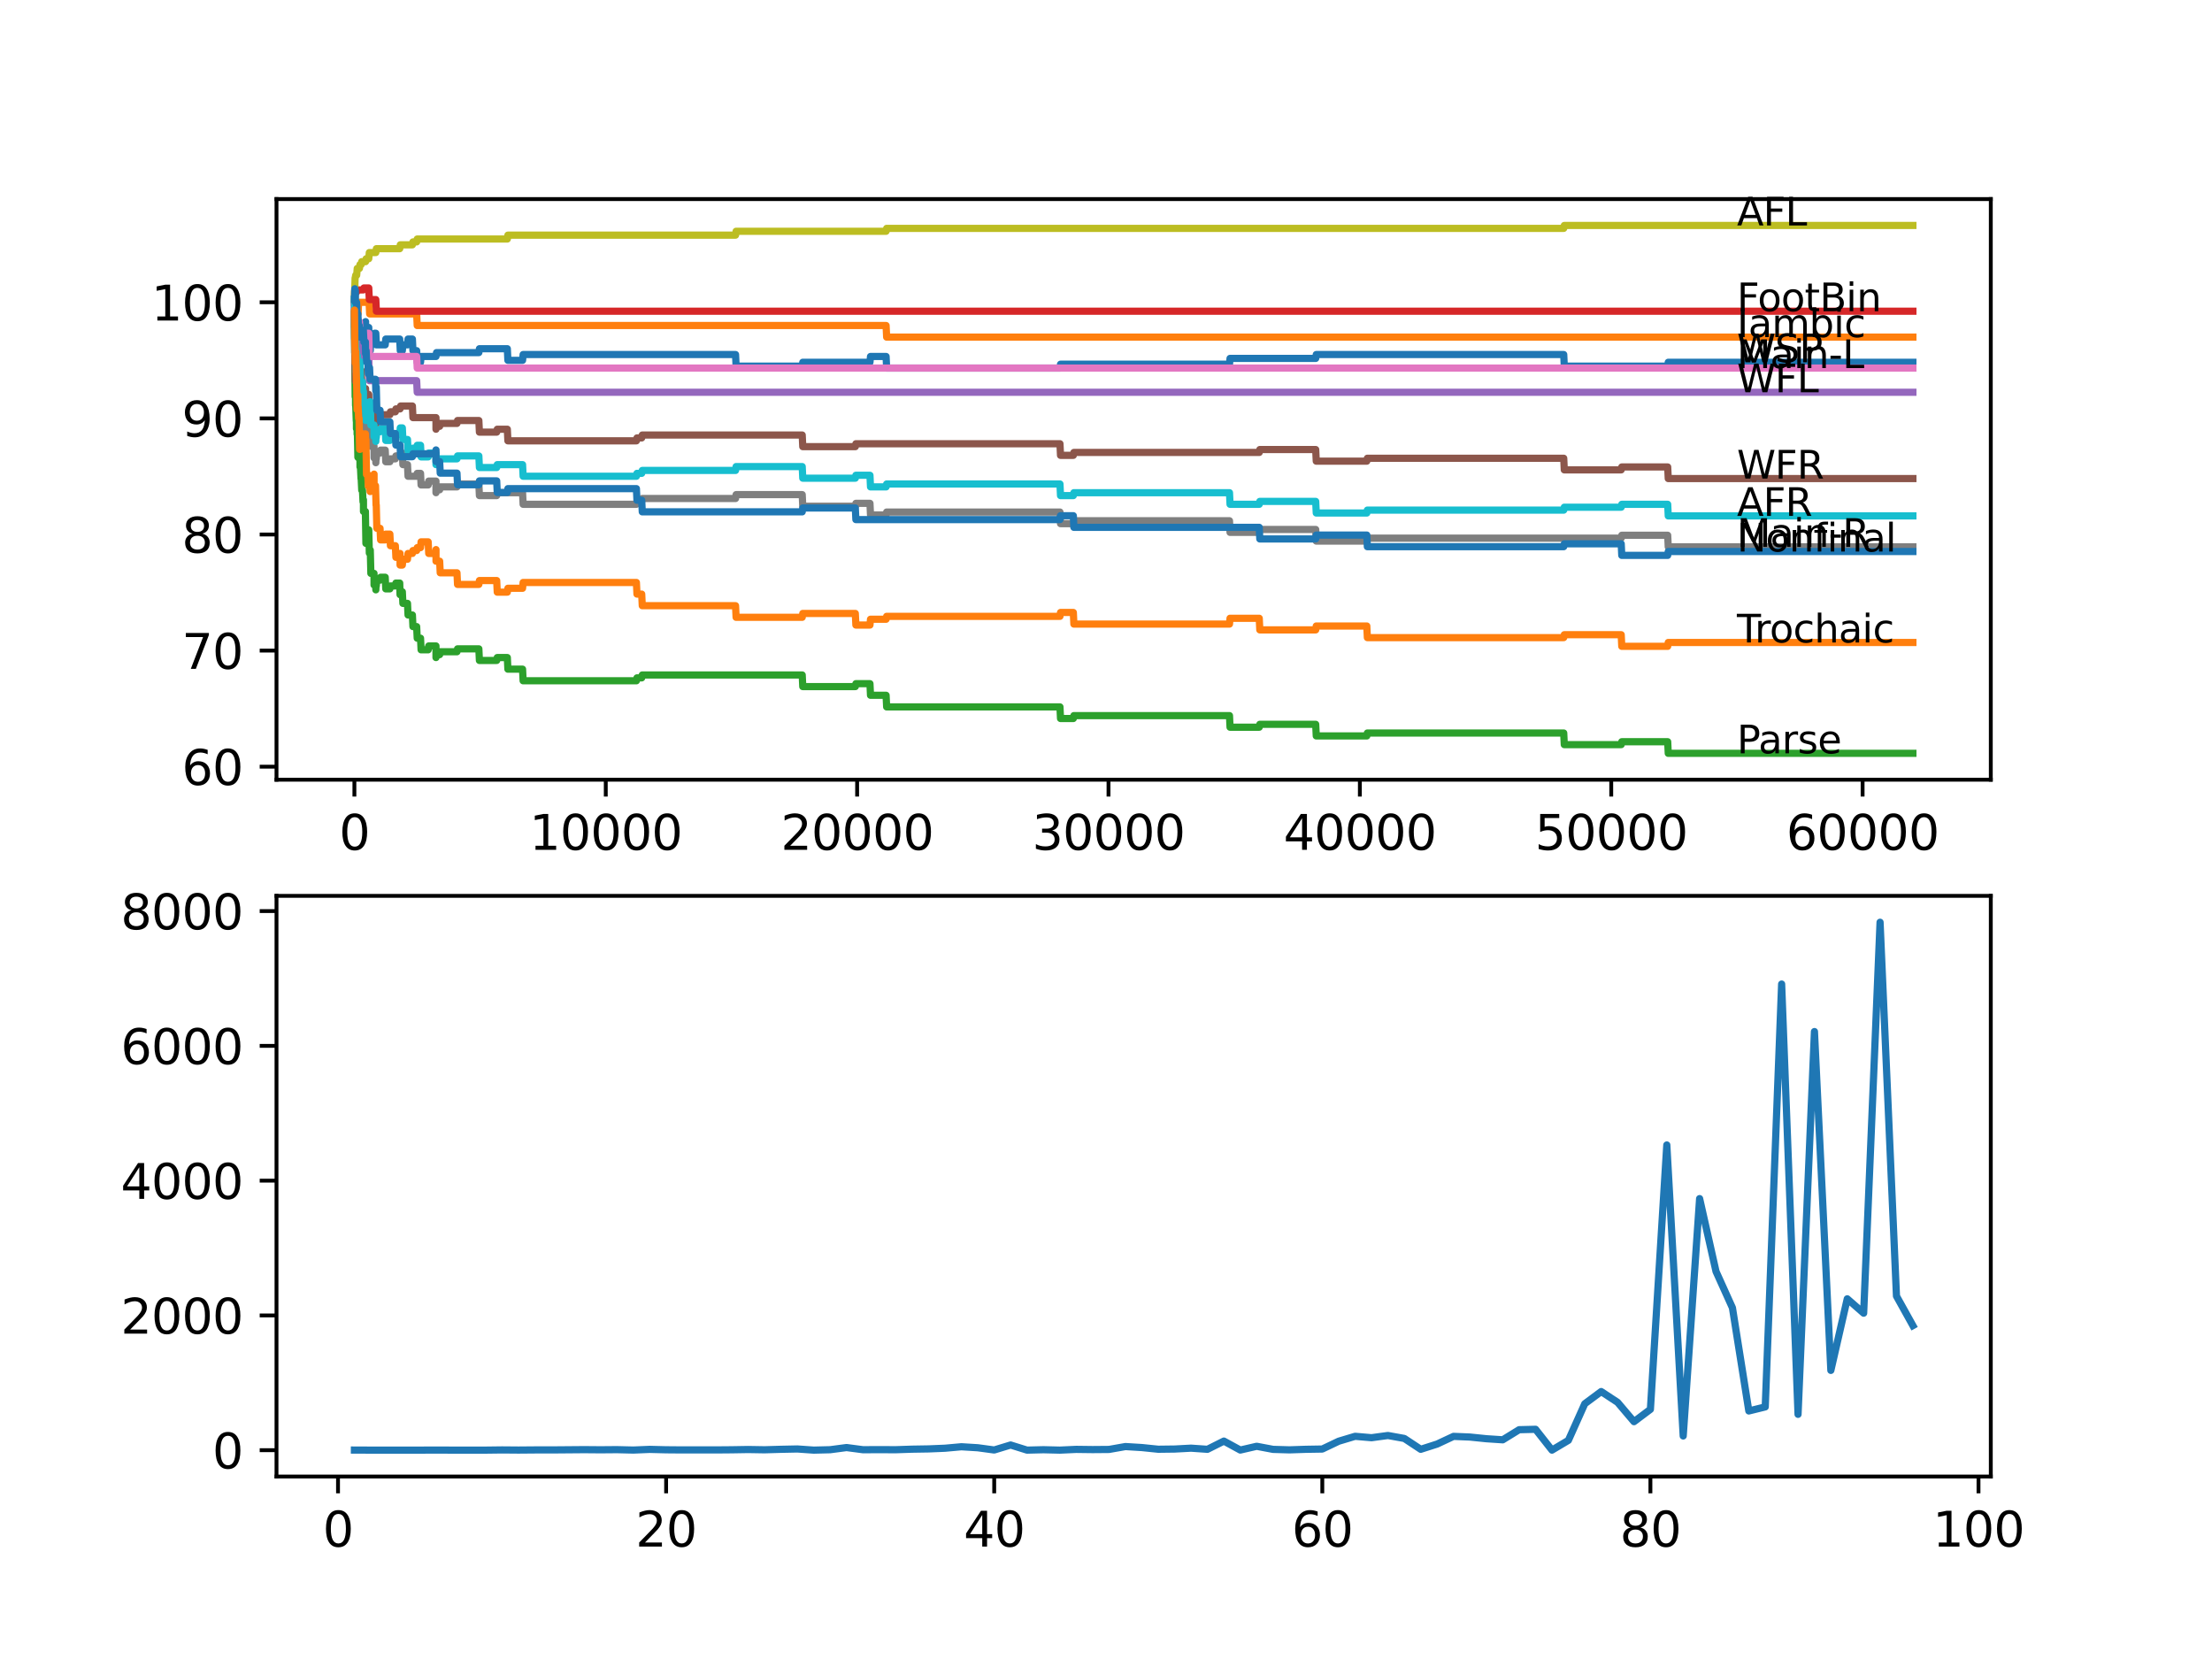 <?xml version="1.0" encoding="utf-8" standalone="no"?>
<!DOCTYPE svg PUBLIC "-//W3C//DTD SVG 1.1//EN"
  "http://www.w3.org/Graphics/SVG/1.1/DTD/svg11.dtd">
<svg xmlns:xlink="http://www.w3.org/1999/xlink" width="460.8pt" height="345.6pt" viewBox="0 0 460.8 345.6" xmlns="http://www.w3.org/2000/svg" version="1.1">
 <defs>
  <style type="text/css">*{stroke-linejoin: round; stroke-linecap: butt}</style>
 </defs>
 <g id="figure_1">
  <g id="patch_1">
   <path d="M 0 345.6 
L 460.8 345.6 
L 460.8 0 
L 0 0 
z
" style="fill: #ffffff"/>
  </g>
  <g id="axes_1">
   <g id="patch_2">
    <path d="M 57.6 162.432 
L 414.72 162.432 
L 414.72 41.472 
L 57.6 41.472 
z
" style="fill: #ffffff"/>
   </g>
   <g id="matplotlib.axis_1">
    <g id="xtick_1">
     <g id="line2d_1">
      <defs>
       <path id="m45291490d0" d="M 0 0 
L 0 3.5 
" style="stroke: #000000; stroke-width: 0.8"/>
      </defs>
      <g>
       <use xlink:href="#m45291490d0" x="73.827" y="162.432" style="stroke: #000000; stroke-width: 0.8"/>
      </g>
     </g>
     <g id="text_1">
      <!-- 0 -->
      <g transform="translate(70.646 177.03)scale(0.1 -0.1)">
       <defs>
        <path id="DejaVuSans-30" d="M 2034 4250 
Q 1547 4250 1301 3770 
Q 1056 3291 1056 2328 
Q 1056 1369 1301 889 
Q 1547 409 2034 409 
Q 2525 409 2770 889 
Q 3016 1369 3016 2328 
Q 3016 3291 2770 3770 
Q 2525 4250 2034 4250 
z
M 2034 4750 
Q 2819 4750 3233 4129 
Q 3647 3509 3647 2328 
Q 3647 1150 3233 529 
Q 2819 -91 2034 -91 
Q 1250 -91 836 529 
Q 422 1150 422 2328 
Q 422 3509 836 4129 
Q 1250 4750 2034 4750 
z
" transform="scale(0.016)"/>
       </defs>
       <use xlink:href="#DejaVuSans-30"/>
      </g>
     </g>
    </g>
    <g id="xtick_2">
     <g id="line2d_2">
      <g>
       <use xlink:href="#m45291490d0" x="126.192" y="162.432" style="stroke: #000000; stroke-width: 0.8"/>
      </g>
     </g>
     <g id="text_2">
      <!-- 10000 -->
      <g transform="translate(110.286 177.03)scale(0.1 -0.1)">
       <defs>
        <path id="DejaVuSans-31" d="M 794 531 
L 1825 531 
L 1825 4091 
L 703 3866 
L 703 4441 
L 1819 4666 
L 2450 4666 
L 2450 531 
L 3481 531 
L 3481 0 
L 794 0 
L 794 531 
z
" transform="scale(0.016)"/>
       </defs>
       <use xlink:href="#DejaVuSans-31"/>
       <use xlink:href="#DejaVuSans-30" x="63.623"/>
       <use xlink:href="#DejaVuSans-30" x="127.246"/>
       <use xlink:href="#DejaVuSans-30" x="190.869"/>
       <use xlink:href="#DejaVuSans-30" x="254.492"/>
      </g>
     </g>
    </g>
    <g id="xtick_3">
     <g id="line2d_3">
      <g>
       <use xlink:href="#m45291490d0" x="178.556" y="162.432" style="stroke: #000000; stroke-width: 0.8"/>
      </g>
     </g>
     <g id="text_3">
      <!-- 20000 -->
      <g transform="translate(162.65 177.03)scale(0.1 -0.1)">
       <defs>
        <path id="DejaVuSans-32" d="M 1228 531 
L 3431 531 
L 3431 0 
L 469 0 
L 469 531 
Q 828 903 1448 1529 
Q 2069 2156 2228 2338 
Q 2531 2678 2651 2914 
Q 2772 3150 2772 3378 
Q 2772 3750 2511 3984 
Q 2250 4219 1831 4219 
Q 1534 4219 1204 4116 
Q 875 4013 500 3803 
L 500 4441 
Q 881 4594 1212 4672 
Q 1544 4750 1819 4750 
Q 2544 4750 2975 4387 
Q 3406 4025 3406 3419 
Q 3406 3131 3298 2873 
Q 3191 2616 2906 2266 
Q 2828 2175 2409 1742 
Q 1991 1309 1228 531 
z
" transform="scale(0.016)"/>
       </defs>
       <use xlink:href="#DejaVuSans-32"/>
       <use xlink:href="#DejaVuSans-30" x="63.623"/>
       <use xlink:href="#DejaVuSans-30" x="127.246"/>
       <use xlink:href="#DejaVuSans-30" x="190.869"/>
       <use xlink:href="#DejaVuSans-30" x="254.492"/>
      </g>
     </g>
    </g>
    <g id="xtick_4">
     <g id="line2d_4">
      <g>
       <use xlink:href="#m45291490d0" x="230.921" y="162.432" style="stroke: #000000; stroke-width: 0.8"/>
      </g>
     </g>
     <g id="text_4">
      <!-- 30000 -->
      <g transform="translate(215.015 177.03)scale(0.1 -0.1)">
       <defs>
        <path id="DejaVuSans-33" d="M 2597 2516 
Q 3050 2419 3304 2112 
Q 3559 1806 3559 1356 
Q 3559 666 3084 287 
Q 2609 -91 1734 -91 
Q 1441 -91 1130 -33 
Q 819 25 488 141 
L 488 750 
Q 750 597 1062 519 
Q 1375 441 1716 441 
Q 2309 441 2620 675 
Q 2931 909 2931 1356 
Q 2931 1769 2642 2001 
Q 2353 2234 1838 2234 
L 1294 2234 
L 1294 2753 
L 1863 2753 
Q 2328 2753 2575 2939 
Q 2822 3125 2822 3475 
Q 2822 3834 2567 4026 
Q 2313 4219 1838 4219 
Q 1578 4219 1281 4162 
Q 984 4106 628 3988 
L 628 4550 
Q 988 4650 1302 4700 
Q 1616 4750 1894 4750 
Q 2613 4750 3031 4423 
Q 3450 4097 3450 3541 
Q 3450 3153 3228 2886 
Q 3006 2619 2597 2516 
z
" transform="scale(0.016)"/>
       </defs>
       <use xlink:href="#DejaVuSans-33"/>
       <use xlink:href="#DejaVuSans-30" x="63.623"/>
       <use xlink:href="#DejaVuSans-30" x="127.246"/>
       <use xlink:href="#DejaVuSans-30" x="190.869"/>
       <use xlink:href="#DejaVuSans-30" x="254.492"/>
      </g>
     </g>
    </g>
    <g id="xtick_5">
     <g id="line2d_5">
      <g>
       <use xlink:href="#m45291490d0" x="283.285" y="162.432" style="stroke: #000000; stroke-width: 0.8"/>
      </g>
     </g>
     <g id="text_5">
      <!-- 40000 -->
      <g transform="translate(267.379 177.03)scale(0.1 -0.1)">
       <defs>
        <path id="DejaVuSans-34" d="M 2419 4116 
L 825 1625 
L 2419 1625 
L 2419 4116 
z
M 2253 4666 
L 3047 4666 
L 3047 1625 
L 3713 1625 
L 3713 1100 
L 3047 1100 
L 3047 0 
L 2419 0 
L 2419 1100 
L 313 1100 
L 313 1709 
L 2253 4666 
z
" transform="scale(0.016)"/>
       </defs>
       <use xlink:href="#DejaVuSans-34"/>
       <use xlink:href="#DejaVuSans-30" x="63.623"/>
       <use xlink:href="#DejaVuSans-30" x="127.246"/>
       <use xlink:href="#DejaVuSans-30" x="190.869"/>
       <use xlink:href="#DejaVuSans-30" x="254.492"/>
      </g>
     </g>
    </g>
    <g id="xtick_6">
     <g id="line2d_6">
      <g>
       <use xlink:href="#m45291490d0" x="335.65" y="162.432" style="stroke: #000000; stroke-width: 0.8"/>
      </g>
     </g>
     <g id="text_6">
      <!-- 50000 -->
      <g transform="translate(319.744 177.03)scale(0.1 -0.1)">
       <defs>
        <path id="DejaVuSans-35" d="M 691 4666 
L 3169 4666 
L 3169 4134 
L 1269 4134 
L 1269 2991 
Q 1406 3038 1543 3061 
Q 1681 3084 1819 3084 
Q 2600 3084 3056 2656 
Q 3513 2228 3513 1497 
Q 3513 744 3044 326 
Q 2575 -91 1722 -91 
Q 1428 -91 1123 -41 
Q 819 9 494 109 
L 494 744 
Q 775 591 1075 516 
Q 1375 441 1709 441 
Q 2250 441 2565 725 
Q 2881 1009 2881 1497 
Q 2881 1984 2565 2268 
Q 2250 2553 1709 2553 
Q 1456 2553 1204 2497 
Q 953 2441 691 2322 
L 691 4666 
z
" transform="scale(0.016)"/>
       </defs>
       <use xlink:href="#DejaVuSans-35"/>
       <use xlink:href="#DejaVuSans-30" x="63.623"/>
       <use xlink:href="#DejaVuSans-30" x="127.246"/>
       <use xlink:href="#DejaVuSans-30" x="190.869"/>
       <use xlink:href="#DejaVuSans-30" x="254.492"/>
      </g>
     </g>
    </g>
    <g id="xtick_7">
     <g id="line2d_7">
      <g>
       <use xlink:href="#m45291490d0" x="388.014" y="162.432" style="stroke: #000000; stroke-width: 0.8"/>
      </g>
     </g>
     <g id="text_7">
      <!-- 60000 -->
      <g transform="translate(372.108 177.03)scale(0.1 -0.1)">
       <defs>
        <path id="DejaVuSans-36" d="M 2113 2584 
Q 1688 2584 1439 2293 
Q 1191 2003 1191 1497 
Q 1191 994 1439 701 
Q 1688 409 2113 409 
Q 2538 409 2786 701 
Q 3034 994 3034 1497 
Q 3034 2003 2786 2293 
Q 2538 2584 2113 2584 
z
M 3366 4563 
L 3366 3988 
Q 3128 4100 2886 4159 
Q 2644 4219 2406 4219 
Q 1781 4219 1451 3797 
Q 1122 3375 1075 2522 
Q 1259 2794 1537 2939 
Q 1816 3084 2150 3084 
Q 2853 3084 3261 2657 
Q 3669 2231 3669 1497 
Q 3669 778 3244 343 
Q 2819 -91 2113 -91 
Q 1303 -91 875 529 
Q 447 1150 447 2328 
Q 447 3434 972 4092 
Q 1497 4750 2381 4750 
Q 2619 4750 2861 4703 
Q 3103 4656 3366 4563 
z
" transform="scale(0.016)"/>
       </defs>
       <use xlink:href="#DejaVuSans-36"/>
       <use xlink:href="#DejaVuSans-30" x="63.623"/>
       <use xlink:href="#DejaVuSans-30" x="127.246"/>
       <use xlink:href="#DejaVuSans-30" x="190.869"/>
       <use xlink:href="#DejaVuSans-30" x="254.492"/>
      </g>
     </g>
    </g>
   </g>
   <g id="matplotlib.axis_2">
    <g id="ytick_1">
     <g id="line2d_8">
      <defs>
       <path id="md49c0442f8" d="M 0 0 
L -3.5 0 
" style="stroke: #000000; stroke-width: 0.8"/>
      </defs>
      <g>
       <use xlink:href="#md49c0442f8" x="57.6" y="159.715" style="stroke: #000000; stroke-width: 0.8"/>
      </g>
     </g>
     <g id="text_8">
      <!-- 60 -->
      <g transform="translate(37.875 163.514)scale(0.1 -0.1)">
       <use xlink:href="#DejaVuSans-36"/>
       <use xlink:href="#DejaVuSans-30" x="63.623"/>
      </g>
     </g>
    </g>
    <g id="ytick_2">
     <g id="line2d_9">
      <g>
       <use xlink:href="#md49c0442f8" x="57.6" y="135.53" style="stroke: #000000; stroke-width: 0.8"/>
      </g>
     </g>
     <g id="text_9">
      <!-- 70 -->
      <g transform="translate(37.875 139.329)scale(0.1 -0.1)">
       <defs>
        <path id="DejaVuSans-37" d="M 525 4666 
L 3525 4666 
L 3525 4397 
L 1831 0 
L 1172 0 
L 2766 4134 
L 525 4134 
L 525 4666 
z
" transform="scale(0.016)"/>
       </defs>
       <use xlink:href="#DejaVuSans-37"/>
       <use xlink:href="#DejaVuSans-30" x="63.623"/>
      </g>
     </g>
    </g>
    <g id="ytick_3">
     <g id="line2d_10">
      <g>
       <use xlink:href="#md49c0442f8" x="57.6" y="111.344" style="stroke: #000000; stroke-width: 0.8"/>
      </g>
     </g>
     <g id="text_10">
      <!-- 80 -->
      <g transform="translate(37.875 115.143)scale(0.1 -0.1)">
       <defs>
        <path id="DejaVuSans-38" d="M 2034 2216 
Q 1584 2216 1326 1975 
Q 1069 1734 1069 1313 
Q 1069 891 1326 650 
Q 1584 409 2034 409 
Q 2484 409 2743 651 
Q 3003 894 3003 1313 
Q 3003 1734 2745 1975 
Q 2488 2216 2034 2216 
z
M 1403 2484 
Q 997 2584 770 2862 
Q 544 3141 544 3541 
Q 544 4100 942 4425 
Q 1341 4750 2034 4750 
Q 2731 4750 3128 4425 
Q 3525 4100 3525 3541 
Q 3525 3141 3298 2862 
Q 3072 2584 2669 2484 
Q 3125 2378 3379 2068 
Q 3634 1759 3634 1313 
Q 3634 634 3220 271 
Q 2806 -91 2034 -91 
Q 1263 -91 848 271 
Q 434 634 434 1313 
Q 434 1759 690 2068 
Q 947 2378 1403 2484 
z
M 1172 3481 
Q 1172 3119 1398 2916 
Q 1625 2713 2034 2713 
Q 2441 2713 2670 2916 
Q 2900 3119 2900 3481 
Q 2900 3844 2670 4047 
Q 2441 4250 2034 4250 
Q 1625 4250 1398 4047 
Q 1172 3844 1172 3481 
z
" transform="scale(0.016)"/>
       </defs>
       <use xlink:href="#DejaVuSans-38"/>
       <use xlink:href="#DejaVuSans-30" x="63.623"/>
      </g>
     </g>
    </g>
    <g id="ytick_4">
     <g id="line2d_11">
      <g>
       <use xlink:href="#md49c0442f8" x="57.6" y="87.159" style="stroke: #000000; stroke-width: 0.8"/>
      </g>
     </g>
     <g id="text_11">
      <!-- 90 -->
      <g transform="translate(37.875 90.958)scale(0.1 -0.1)">
       <defs>
        <path id="DejaVuSans-39" d="M 703 97 
L 703 672 
Q 941 559 1184 500 
Q 1428 441 1663 441 
Q 2288 441 2617 861 
Q 2947 1281 2994 2138 
Q 2813 1869 2534 1725 
Q 2256 1581 1919 1581 
Q 1219 1581 811 2004 
Q 403 2428 403 3163 
Q 403 3881 828 4315 
Q 1253 4750 1959 4750 
Q 2769 4750 3195 4129 
Q 3622 3509 3622 2328 
Q 3622 1225 3098 567 
Q 2575 -91 1691 -91 
Q 1453 -91 1209 -44 
Q 966 3 703 97 
z
M 1959 2075 
Q 2384 2075 2632 2365 
Q 2881 2656 2881 3163 
Q 2881 3666 2632 3958 
Q 2384 4250 1959 4250 
Q 1534 4250 1286 3958 
Q 1038 3666 1038 3163 
Q 1038 2656 1286 2365 
Q 1534 2075 1959 2075 
z
" transform="scale(0.016)"/>
       </defs>
       <use xlink:href="#DejaVuSans-39"/>
       <use xlink:href="#DejaVuSans-30" x="63.623"/>
      </g>
     </g>
    </g>
    <g id="ytick_5">
     <g id="line2d_12">
      <g>
       <use xlink:href="#md49c0442f8" x="57.6" y="62.973" style="stroke: #000000; stroke-width: 0.8"/>
      </g>
     </g>
     <g id="text_12">
      <!-- 100 -->
      <g transform="translate(31.512 66.772)scale(0.1 -0.1)">
       <use xlink:href="#DejaVuSans-31"/>
       <use xlink:href="#DejaVuSans-30" x="63.623"/>
       <use xlink:href="#DejaVuSans-30" x="127.246"/>
      </g>
     </g>
    </g>
   </g>
   <g id="line2d_13">
    <path d="M 73.833 65.392 
L 73.848 65.392 
L 73.869 63.376 
L 73.885 68.213 
L 73.943 68.213 
L 73.958 68.213 
L 74.063 70.632 
L 74.068 69.422 
L 74.105 69.422 
L 74.225 67.004 
L 74.252 67.004 
L 74.304 65.795 
L 74.309 68.213 
L 74.356 68.213 
L 74.388 68.213 
L 74.456 70.632 
L 74.498 69.422 
L 74.55 69.422 
L 74.665 68.213 
L 74.875 68.213 
L 74.99 70.632 
L 75.11 68.213 
L 75.241 68.213 
L 75.357 70.632 
L 75.508 70.632 
L 75.624 69.826 
L 75.697 69.826 
L 75.828 68.213 
L 76.116 68.213 
L 76.158 67.004 
L 76.163 69.422 
L 76.226 68.213 
L 76.818 68.213 
L 76.938 73.05 
L 77.137 73.05 
L 77.257 70.632 
L 77.912 70.632 
L 78.027 69.422 
L 78.289 69.422 
L 78.404 71.841 
L 80.247 71.841 
L 80.363 70.632 
L 83.269 70.632 
L 83.384 73.05 
L 83.813 73.05 
L 83.929 71.841 
L 84.887 71.841 
L 85.002 70.632 
L 85.908 70.632 
L 86.023 73.05 
L 86.798 73.05 
L 86.913 75.469 
L 87.605 75.469 
L 87.72 74.26 
L 90.82 74.26 
L 90.935 73.453 
L 99.753 73.453 
L 99.868 72.647 
L 105.686 72.647 
L 105.801 75.066 
L 108.859 75.066 
L 108.975 73.856 
L 153.228 73.856 
L 153.343 76.275 
L 167.115 76.275 
L 167.23 75.469 
L 181.227 75.469 
L 181.342 74.26 
L 184.589 74.26 
L 184.704 76.678 
L 220.809 76.678 
L 220.925 75.872 
L 256.124 75.872 
L 256.239 74.663 
L 274.085 74.663 
L 274.2 73.856 
L 325.753 73.856 
L 325.868 76.275 
L 347.411 76.275 
L 347.526 75.469 
L 398.487 75.469 
L 398.487 75.469 
" clip-path="url(#p7b7160762a)" style="fill: none; stroke: #1f77b4; stroke-width: 1.5; stroke-linecap: square"/>
   </g>
   <g id="line2d_14">
    <path d="M 73.833 62.973 
L 73.843 62.973 
L 73.88 60.554 
L 73.953 62.973 
L 74.388 62.973 
L 74.503 65.392 
L 74.592 65.392 
L 74.707 62.973 
L 76.891 62.973 
L 77.006 65.392 
L 86.798 65.392 
L 86.913 67.81 
L 184.589 67.81 
L 184.704 70.229 
L 398.487 70.229 
L 398.487 70.229 
" clip-path="url(#p7b7160762a)" style="fill: none; stroke: #ff7f0e; stroke-width: 1.5; stroke-linecap: square"/>
   </g>
   <g id="line2d_15">
    <path d="M 73.833 65.392 
L 73.838 65.392 
L 73.985 82.644 
L 74.032 82.644 
L 74.063 82.039 
L 74.068 84.458 
L 74.105 84.458 
L 74.22 87.683 
L 74.231 87.683 
L 74.252 86.876 
L 74.257 89.295 
L 74.33 88.811 
L 74.356 88.811 
L 74.388 88.005 
L 74.393 90.424 
L 74.456 90.424 
L 74.555 95.261 
L 74.571 94.656 
L 74.796 94.656 
L 74.875 93.245 
L 74.88 95.664 
L 74.896 95.664 
L 74.911 95.664 
L 74.99 94.858 
L 74.995 97.276 
L 75.011 97.276 
L 75.089 97.276 
L 75.205 99.695 
L 75.241 99.695 
L 75.357 102.113 
L 75.508 102.113 
L 75.624 104.532 
L 75.697 104.532 
L 75.713 104.129 
L 75.718 106.547 
L 75.781 106.547 
L 76.116 106.547 
L 76.226 113.198 
L 76.236 112.392 
L 76.273 112.392 
L 76.393 110.981 
L 76.613 110.981 
L 76.728 110.377 
L 76.818 110.377 
L 76.938 115.214 
L 76.98 115.214 
L 77.095 114.609 
L 77.137 114.609 
L 77.257 119.446 
L 77.912 119.446 
L 77.922 121.865 
L 78.022 121.059 
L 78.226 121.059 
L 78.289 120.454 
L 78.294 122.873 
L 78.326 122.066 
L 78.383 122.066 
L 78.504 120.857 
L 79.169 120.857 
L 79.284 120.252 
L 80.247 120.252 
L 80.363 122.671 
L 81.216 122.671 
L 81.331 122.066 
L 82.358 122.066 
L 82.473 121.462 
L 83.269 121.462 
L 83.337 123.88 
L 83.379 123.276 
L 83.813 123.276 
L 83.929 125.694 
L 84.887 125.694 
L 85.002 128.113 
L 85.908 128.113 
L 86.023 130.531 
L 86.798 130.531 
L 86.913 132.95 
L 87.605 132.95 
L 87.72 135.368 
L 89.196 135.368 
L 89.312 134.562 
L 90.82 134.562 
L 90.825 136.981 
L 90.93 136.376 
L 91.59 136.376 
L 91.705 135.771 
L 95.197 135.771 
L 95.313 135.167 
L 99.753 135.167 
L 99.868 137.585 
L 103.471 137.585 
L 103.586 136.981 
L 105.686 136.981 
L 105.801 139.399 
L 108.859 139.399 
L 108.975 141.818 
L 132.575 141.818 
L 132.69 141.213 
L 133.68 141.213 
L 133.795 140.609 
L 167.115 140.609 
L 167.23 143.027 
L 178.179 143.027 
L 178.295 142.422 
L 181.227 142.422 
L 181.342 144.841 
L 184.589 144.841 
L 184.704 147.26 
L 220.809 147.26 
L 220.925 149.678 
L 223.595 149.678 
L 223.71 149.074 
L 256.124 149.074 
L 256.239 151.492 
L 262.324 151.492 
L 262.439 150.887 
L 274.085 150.887 
L 274.2 153.306 
L 284.731 153.306 
L 284.846 152.701 
L 325.753 152.701 
L 325.868 155.12 
L 337.729 155.12 
L 337.844 154.515 
L 347.411 154.515 
L 347.526 156.934 
L 398.487 156.934 
L 398.487 156.934 
" clip-path="url(#p7b7160762a)" style="fill: none; stroke: #2ca02c; stroke-width: 1.5; stroke-linecap: square"/>
   </g>
   <g id="line2d_16">
    <path d="M 73.833 62.973 
L 73.854 62.973 
L 73.974 60.877 
L 74.273 60.877 
L 74.388 60.393 
L 75.697 60.393 
L 75.812 59.99 
L 76.818 59.99 
L 76.933 62.409 
L 78.289 62.409 
L 78.404 64.827 
L 398.487 64.827 
L 398.487 64.827 
" clip-path="url(#p7b7160762a)" style="fill: none; stroke: #d62728; stroke-width: 1.5; stroke-linecap: square"/>
   </g>
   <g id="line2d_17">
    <path d="M 73.833 62.973 
L 73.838 62.973 
L 73.964 70.229 
L 73.99 70.229 
L 74.105 69.624 
L 74.388 69.624 
L 74.503 72.043 
L 74.875 72.043 
L 74.99 74.461 
L 76.818 74.461 
L 76.938 79.298 
L 86.798 79.298 
L 86.913 81.717 
L 398.487 81.717 
L 398.487 81.717 
" clip-path="url(#p7b7160762a)" style="fill: none; stroke: #9467bd; stroke-width: 1.5; stroke-linecap: square"/>
   </g>
   <g id="line2d_18">
    <path d="M 73.833 65.392 
L 73.838 65.392 
L 73.974 77.001 
L 73.99 77.001 
L 74.032 79.419 
L 74.1 78.814 
L 74.273 78.814 
L 74.388 78.331 
L 74.555 78.331 
L 74.671 77.726 
L 74.833 77.726 
L 74.948 77.122 
L 75.241 77.122 
L 75.357 79.54 
L 75.508 79.54 
L 75.624 81.959 
L 75.697 81.959 
L 75.812 81.556 
L 76.121 81.556 
L 76.158 80.951 
L 76.163 83.369 
L 76.215 83.369 
L 76.273 83.369 
L 76.388 82.765 
L 76.613 82.765 
L 76.728 82.16 
L 76.818 82.16 
L 76.938 86.997 
L 76.98 86.997 
L 77.095 86.393 
L 78.226 86.393 
L 78.289 85.788 
L 78.294 88.207 
L 78.32 88.207 
L 78.383 88.207 
L 78.504 86.997 
L 79.169 86.997 
L 79.284 86.393 
L 81.216 86.393 
L 81.331 85.788 
L 82.358 85.788 
L 82.473 85.183 
L 83.337 85.183 
L 83.452 84.579 
L 85.908 84.579 
L 86.023 86.997 
L 90.82 86.997 
L 90.825 89.416 
L 90.93 88.811 
L 91.59 88.811 
L 91.705 88.207 
L 95.197 88.207 
L 95.313 87.602 
L 99.753 87.602 
L 99.868 90.02 
L 103.471 90.02 
L 103.586 89.416 
L 105.686 89.416 
L 105.801 91.834 
L 132.575 91.834 
L 132.69 91.23 
L 133.68 91.23 
L 133.795 90.625 
L 167.115 90.625 
L 167.23 93.044 
L 178.179 93.044 
L 178.295 92.439 
L 220.809 92.439 
L 220.925 94.858 
L 223.595 94.858 
L 223.71 94.253 
L 262.324 94.253 
L 262.439 93.648 
L 274.085 93.648 
L 274.2 96.067 
L 284.731 96.067 
L 284.846 95.462 
L 325.753 95.462 
L 325.868 97.881 
L 337.729 97.881 
L 337.844 97.276 
L 347.411 97.276 
L 347.526 99.695 
L 398.487 99.695 
L 398.487 99.695 
" clip-path="url(#p7b7160762a)" style="fill: none; stroke: #8c564b; stroke-width: 1.5; stroke-linecap: square"/>
   </g>
   <g id="line2d_19">
    <path d="M 73.833 62.368 
L 73.838 62.368 
L 73.875 67.205 
L 73.953 65.795 
L 73.958 65.795 
L 73.99 68.213 
L 74.068 67.609 
L 74.388 67.609 
L 74.503 67.004 
L 74.875 67.004 
L 74.99 69.422 
L 76.818 69.422 
L 76.938 74.26 
L 86.798 74.26 
L 86.913 76.678 
L 398.487 76.678 
L 398.487 76.678 
" clip-path="url(#p7b7160762a)" style="fill: none; stroke: #e377c2; stroke-width: 1.5; stroke-linecap: square"/>
   </g>
   <g id="line2d_20">
    <path d="M 73.833 65.392 
L 73.848 65.392 
L 73.885 73.453 
L 73.969 70.753 
L 73.99 70.753 
L 74.11 77.404 
L 74.115 77.404 
L 74.21 75.791 
L 74.215 78.21 
L 74.22 78.21 
L 74.231 78.21 
L 74.252 77.404 
L 74.257 79.822 
L 74.335 78.532 
L 74.356 78.532 
L 74.456 77.726 
L 74.555 82.563 
L 74.571 81.959 
L 74.796 81.959 
L 74.917 79.742 
L 74.99 79.742 
L 75.11 84.579 
L 75.241 84.579 
L 75.357 83.974 
L 75.508 83.974 
L 75.624 86.393 
L 75.697 86.393 
L 75.713 85.99 
L 75.718 88.408 
L 75.781 88.408 
L 76.116 88.408 
L 76.226 92.036 
L 76.231 91.23 
L 76.273 91.23 
L 76.393 89.819 
L 76.613 89.819 
L 76.728 89.214 
L 76.891 89.214 
L 77.011 88.126 
L 77.137 88.126 
L 77.257 92.963 
L 77.912 92.963 
L 77.922 95.382 
L 78.022 94.575 
L 78.226 94.575 
L 78.289 93.971 
L 78.294 96.389 
L 78.326 95.583 
L 78.383 95.583 
L 78.504 94.374 
L 79.169 94.374 
L 79.284 93.769 
L 80.247 93.769 
L 80.363 96.188 
L 81.216 96.188 
L 81.331 95.583 
L 82.358 95.583 
L 82.473 94.978 
L 83.337 94.978 
L 83.452 94.374 
L 83.813 94.374 
L 83.929 96.792 
L 84.887 96.792 
L 85.002 99.211 
L 86.798 99.211 
L 86.913 98.606 
L 87.605 98.606 
L 87.72 101.025 
L 89.196 101.025 
L 89.312 100.219 
L 90.82 100.219 
L 90.825 102.637 
L 90.93 102.033 
L 91.59 102.033 
L 91.705 101.428 
L 95.197 101.428 
L 95.313 100.823 
L 99.753 100.823 
L 99.868 103.242 
L 103.471 103.242 
L 103.586 102.637 
L 108.859 102.637 
L 108.975 105.056 
L 132.575 105.056 
L 132.69 104.451 
L 133.68 104.451 
L 133.795 103.847 
L 153.228 103.847 
L 153.343 103.04 
L 167.115 103.04 
L 167.23 105.459 
L 178.179 105.459 
L 178.295 104.854 
L 181.227 104.854 
L 181.342 107.273 
L 184.589 107.273 
L 184.704 106.668 
L 220.809 106.668 
L 220.925 109.087 
L 223.595 109.087 
L 223.71 108.482 
L 256.124 108.482 
L 256.239 110.901 
L 262.324 110.901 
L 262.439 110.296 
L 274.085 110.296 
L 274.2 112.715 
L 284.731 112.715 
L 284.846 112.11 
L 337.729 112.11 
L 337.844 111.505 
L 347.411 111.505 
L 347.526 113.924 
L 398.487 113.924 
L 398.487 113.924 
" clip-path="url(#p7b7160762a)" style="fill: none; stroke: #7f7f7f; stroke-width: 1.5; stroke-linecap: square"/>
   </g>
   <g id="line2d_21">
    <path d="M 73.833 62.368 
L 73.838 62.368 
L 73.974 57.934 
L 73.99 57.934 
L 74.105 57.33 
L 74.304 57.33 
L 74.419 55.919 
L 74.875 55.919 
L 74.99 55.113 
L 75.241 55.113 
L 75.357 54.508 
L 76.158 54.508 
L 76.273 53.903 
L 76.818 53.903 
L 76.933 52.613 
L 78.289 52.613 
L 78.404 51.807 
L 83.269 51.807 
L 83.384 51.001 
L 85.908 51.001 
L 86.023 50.396 
L 86.798 50.396 
L 86.913 49.792 
L 105.686 49.792 
L 105.801 48.986 
L 153.228 48.986 
L 153.343 48.179 
L 184.589 48.179 
L 184.704 47.575 
L 325.753 47.575 
L 325.868 46.97 
L 398.487 46.97 
L 398.487 46.97 
" clip-path="url(#p7b7160762a)" style="fill: none; stroke: #bcbd22; stroke-width: 1.5; stroke-linecap: square"/>
   </g>
   <g id="line2d_22">
    <path d="M 73.833 62.368 
L 73.848 62.368 
L 73.885 70.43 
L 73.969 67.729 
L 73.99 67.729 
L 74.11 74.38 
L 74.115 74.38 
L 74.21 72.768 
L 74.215 75.187 
L 74.22 75.187 
L 74.231 75.187 
L 74.252 74.38 
L 74.257 76.799 
L 74.335 75.509 
L 74.356 75.509 
L 74.456 74.098 
L 74.555 78.935 
L 74.571 78.331 
L 74.796 78.331 
L 74.922 75.308 
L 74.99 75.308 
L 75.11 80.145 
L 75.241 80.145 
L 75.357 79.54 
L 75.508 79.54 
L 75.624 81.959 
L 75.697 81.959 
L 75.713 81.556 
L 75.718 83.974 
L 75.781 83.974 
L 76.116 83.974 
L 76.226 87.602 
L 76.231 86.796 
L 76.273 86.796 
L 76.393 85.385 
L 76.613 85.385 
L 76.728 84.78 
L 76.891 84.78 
L 77.011 83.692 
L 77.137 83.692 
L 77.257 88.529 
L 77.912 88.529 
L 77.922 90.948 
L 78.022 90.141 
L 78.226 90.141 
L 78.289 89.537 
L 78.294 91.955 
L 78.326 91.149 
L 78.383 91.149 
L 78.504 89.94 
L 79.169 89.94 
L 79.284 89.335 
L 80.247 89.335 
L 80.363 91.754 
L 81.216 91.754 
L 81.331 91.149 
L 82.358 91.149 
L 82.473 90.544 
L 83.269 90.544 
L 83.384 89.134 
L 83.813 89.134 
L 83.929 91.552 
L 84.887 91.552 
L 85.002 93.971 
L 85.908 93.971 
L 86.023 93.366 
L 86.798 93.366 
L 86.913 92.761 
L 87.605 92.761 
L 87.72 95.18 
L 89.196 95.18 
L 89.312 94.374 
L 90.82 94.374 
L 90.825 96.792 
L 90.93 96.188 
L 91.59 96.188 
L 91.705 95.583 
L 95.197 95.583 
L 95.313 94.978 
L 99.753 94.978 
L 99.868 97.397 
L 103.471 97.397 
L 103.586 96.792 
L 108.859 96.792 
L 108.975 99.211 
L 132.575 99.211 
L 132.69 98.606 
L 133.68 98.606 
L 133.795 98.002 
L 153.228 98.002 
L 153.343 97.196 
L 167.115 97.196 
L 167.23 99.614 
L 178.179 99.614 
L 178.295 99.009 
L 181.227 99.009 
L 181.342 101.428 
L 184.589 101.428 
L 184.704 100.823 
L 220.809 100.823 
L 220.925 103.242 
L 223.595 103.242 
L 223.71 102.637 
L 256.124 102.637 
L 256.239 105.056 
L 262.324 105.056 
L 262.439 104.451 
L 274.085 104.451 
L 274.2 106.87 
L 284.731 106.87 
L 284.846 106.265 
L 325.753 106.265 
L 325.868 105.66 
L 337.729 105.66 
L 337.844 105.056 
L 347.411 105.056 
L 347.526 107.474 
L 398.487 107.474 
L 398.487 107.474 
" clip-path="url(#p7b7160762a)" style="fill: none; stroke: #17becf; stroke-width: 1.5; stroke-linecap: square"/>
   </g>
   <g id="line2d_23">
    <path d="M 73.833 62.368 
L 73.838 62.368 
L 73.917 60.151 
L 73.922 62.57 
L 73.948 61.764 
L 73.958 61.764 
L 74.032 60.554 
L 74.037 62.973 
L 74.058 62.973 
L 74.273 62.973 
L 74.388 65.392 
L 74.555 65.392 
L 74.671 67.81 
L 74.833 67.81 
L 74.948 70.229 
L 75.241 70.229 
L 75.357 69.624 
L 75.508 69.624 
L 75.624 68.818 
L 75.697 68.818 
L 75.812 71.236 
L 76.121 71.236 
L 76.158 73.655 
L 76.231 73.05 
L 76.273 73.05 
L 76.388 75.469 
L 76.613 75.469 
L 76.728 77.887 
L 76.818 77.887 
L 76.933 76.597 
L 76.98 76.597 
L 77.095 79.016 
L 78.226 79.016 
L 78.289 81.435 
L 78.336 80.628 
L 78.383 80.628 
L 78.504 85.466 
L 79.169 85.466 
L 79.284 87.884 
L 81.216 87.884 
L 81.331 90.303 
L 82.358 90.303 
L 82.473 92.721 
L 83.337 92.721 
L 83.452 95.14 
L 85.908 95.14 
L 86.023 94.535 
L 90.82 94.535 
L 90.825 93.729 
L 90.83 96.147 
L 90.919 96.147 
L 91.59 96.147 
L 91.705 98.566 
L 95.197 98.566 
L 95.313 100.985 
L 99.753 100.985 
L 99.868 100.178 
L 103.471 100.178 
L 103.586 102.597 
L 105.686 102.597 
L 105.801 101.791 
L 132.575 101.791 
L 132.69 104.209 
L 133.68 104.209 
L 133.795 106.628 
L 167.115 106.628 
L 167.23 105.822 
L 178.179 105.822 
L 178.295 108.24 
L 220.809 108.24 
L 220.925 107.434 
L 223.595 107.434 
L 223.71 109.853 
L 262.324 109.853 
L 262.439 112.271 
L 274.085 112.271 
L 274.2 111.465 
L 284.731 111.465 
L 284.846 113.884 
L 325.753 113.884 
L 325.868 113.279 
L 337.729 113.279 
L 337.844 115.697 
L 347.411 115.697 
L 347.526 114.891 
L 398.487 114.891 
L 398.487 114.891 
" clip-path="url(#p7b7160762a)" style="fill: none; stroke: #1f77b4; stroke-width: 1.5; stroke-linecap: square"/>
   </g>
   <g id="line2d_24">
    <path d="M 73.833 65.392 
L 73.838 65.392 
L 73.843 64.585 
L 73.911 70.833 
L 73.917 70.833 
L 74.037 75.67 
L 74.063 75.67 
L 74.115 73.252 
L 74.173 75.67 
L 74.178 75.67 
L 74.299 80.507 
L 74.304 80.507 
L 74.388 85.345 
L 74.419 84.74 
L 74.456 84.74 
L 74.555 82.321 
L 74.566 84.74 
L 74.592 84.74 
L 74.707 87.159 
L 74.796 87.159 
L 74.917 93.608 
L 74.99 93.608 
L 75.11 91.189 
L 75.508 91.189 
L 75.624 90.383 
L 75.697 90.383 
L 75.713 92.802 
L 75.807 91.593 
L 76.116 91.593 
L 76.121 90.383 
L 76.126 92.802 
L 76.226 91.593 
L 76.351 98.848 
L 76.613 98.848 
L 76.728 101.267 
L 76.818 101.267 
L 76.933 99.977 
L 76.98 99.977 
L 77.095 102.395 
L 77.137 102.395 
L 77.257 99.977 
L 77.912 99.977 
L 77.922 98.768 
L 77.928 101.186 
L 78.017 101.186 
L 78.226 101.186 
L 78.341 105.217 
L 78.383 105.217 
L 78.504 110.054 
L 79.169 110.054 
L 79.284 112.473 
L 80.247 112.473 
L 80.363 111.263 
L 81.216 111.263 
L 81.331 113.682 
L 82.358 113.682 
L 82.473 116.101 
L 83.269 116.101 
L 83.337 115.294 
L 83.342 117.713 
L 83.368 117.713 
L 83.813 117.713 
L 83.929 116.504 
L 84.887 116.504 
L 85.002 115.294 
L 85.908 115.294 
L 86.023 114.69 
L 86.798 114.69 
L 86.913 114.085 
L 87.605 114.085 
L 87.72 112.876 
L 89.196 112.876 
L 89.312 115.294 
L 90.82 115.294 
L 90.825 114.488 
L 90.83 116.907 
L 90.919 116.907 
L 91.59 116.907 
L 91.705 119.325 
L 95.197 119.325 
L 95.313 121.744 
L 99.753 121.744 
L 99.868 120.938 
L 103.471 120.938 
L 103.586 123.356 
L 105.686 123.356 
L 105.801 122.55 
L 108.859 122.55 
L 108.975 121.341 
L 132.575 121.341 
L 132.69 123.759 
L 133.68 123.759 
L 133.795 126.178 
L 153.228 126.178 
L 153.343 128.596 
L 167.115 128.596 
L 167.23 127.79 
L 178.179 127.79 
L 178.295 130.209 
L 181.227 130.209 
L 181.342 129 
L 184.589 129 
L 184.704 128.395 
L 220.809 128.395 
L 220.925 127.589 
L 223.595 127.589 
L 223.71 130.007 
L 256.124 130.007 
L 256.239 128.798 
L 262.324 128.798 
L 262.439 131.217 
L 274.085 131.217 
L 274.2 130.41 
L 284.731 130.41 
L 284.846 132.829 
L 325.753 132.829 
L 325.868 132.224 
L 337.729 132.224 
L 337.844 134.643 
L 347.411 134.643 
L 347.526 133.837 
L 398.487 133.837 
L 398.487 133.837 
" clip-path="url(#p7b7160762a)" style="fill: none; stroke: #ff7f0e; stroke-width: 1.5; stroke-linecap: square"/>
   </g>
   <g id="patch_3">
    <path d="M 57.6 162.432 
L 57.6 41.472 
" style="fill: none; stroke: #000000; stroke-width: 0.8; stroke-linejoin: miter; stroke-linecap: square"/>
   </g>
   <g id="patch_4">
    <path d="M 414.72 162.432 
L 414.72 41.472 
" style="fill: none; stroke: #000000; stroke-width: 0.8; stroke-linejoin: miter; stroke-linecap: square"/>
   </g>
   <g id="patch_5">
    <path d="M 57.6 162.432 
L 414.72 162.432 
" style="fill: none; stroke: #000000; stroke-width: 0.8; stroke-linejoin: miter; stroke-linecap: square"/>
   </g>
   <g id="patch_6">
    <path d="M 57.6 41.472 
L 414.72 41.472 
" style="fill: none; stroke: #000000; stroke-width: 0.8; stroke-linejoin: miter; stroke-linecap: square"/>
   </g>
   <g id="text_13">
    <!-- WSP -->
    <g transform="translate(361.832 75.469)scale(0.08 -0.08)">
     <defs>
      <path id="DejaVuSans-57" d="M 213 4666 
L 850 4666 
L 1831 722 
L 2809 4666 
L 3519 4666 
L 4500 722 
L 5478 4666 
L 6119 4666 
L 4947 0 
L 4153 0 
L 3169 4050 
L 2175 0 
L 1381 0 
L 213 4666 
z
" transform="scale(0.016)"/>
      <path id="DejaVuSans-53" d="M 3425 4513 
L 3425 3897 
Q 3066 4069 2747 4153 
Q 2428 4238 2131 4238 
Q 1616 4238 1336 4038 
Q 1056 3838 1056 3469 
Q 1056 3159 1242 3001 
Q 1428 2844 1947 2747 
L 2328 2669 
Q 3034 2534 3370 2195 
Q 3706 1856 3706 1288 
Q 3706 609 3251 259 
Q 2797 -91 1919 -91 
Q 1588 -91 1214 -16 
Q 841 59 441 206 
L 441 856 
Q 825 641 1194 531 
Q 1563 422 1919 422 
Q 2459 422 2753 634 
Q 3047 847 3047 1241 
Q 3047 1584 2836 1778 
Q 2625 1972 2144 2069 
L 1759 2144 
Q 1053 2284 737 2584 
Q 422 2884 422 3419 
Q 422 4038 858 4394 
Q 1294 4750 2059 4750 
Q 2388 4750 2728 4690 
Q 3069 4631 3425 4513 
z
" transform="scale(0.016)"/>
      <path id="DejaVuSans-50" d="M 1259 4147 
L 1259 2394 
L 2053 2394 
Q 2494 2394 2734 2622 
Q 2975 2850 2975 3272 
Q 2975 3691 2734 3919 
Q 2494 4147 2053 4147 
L 1259 4147 
z
M 628 4666 
L 2053 4666 
Q 2838 4666 3239 4311 
Q 3641 3956 3641 3272 
Q 3641 2581 3239 2228 
Q 2838 1875 2053 1875 
L 1259 1875 
L 1259 0 
L 628 0 
L 628 4666 
z
" transform="scale(0.016)"/>
     </defs>
     <use xlink:href="#DejaVuSans-57"/>
     <use xlink:href="#DejaVuSans-53" x="98.877"/>
     <use xlink:href="#DejaVuSans-50" x="162.354"/>
    </g>
   </g>
   <g id="text_14">
    <!-- Iambic -->
    <g transform="translate(361.832 70.229)scale(0.08 -0.08)">
     <defs>
      <path id="DejaVuSans-49" d="M 628 4666 
L 1259 4666 
L 1259 0 
L 628 0 
L 628 4666 
z
" transform="scale(0.016)"/>
      <path id="DejaVuSans-61" d="M 2194 1759 
Q 1497 1759 1228 1600 
Q 959 1441 959 1056 
Q 959 750 1161 570 
Q 1363 391 1709 391 
Q 2188 391 2477 730 
Q 2766 1069 2766 1631 
L 2766 1759 
L 2194 1759 
z
M 3341 1997 
L 3341 0 
L 2766 0 
L 2766 531 
Q 2569 213 2275 61 
Q 1981 -91 1556 -91 
Q 1019 -91 701 211 
Q 384 513 384 1019 
Q 384 1609 779 1909 
Q 1175 2209 1959 2209 
L 2766 2209 
L 2766 2266 
Q 2766 2663 2505 2880 
Q 2244 3097 1772 3097 
Q 1472 3097 1187 3025 
Q 903 2953 641 2809 
L 641 3341 
Q 956 3463 1253 3523 
Q 1550 3584 1831 3584 
Q 2591 3584 2966 3190 
Q 3341 2797 3341 1997 
z
" transform="scale(0.016)"/>
      <path id="DejaVuSans-6d" d="M 3328 2828 
Q 3544 3216 3844 3400 
Q 4144 3584 4550 3584 
Q 5097 3584 5394 3201 
Q 5691 2819 5691 2113 
L 5691 0 
L 5113 0 
L 5113 2094 
Q 5113 2597 4934 2840 
Q 4756 3084 4391 3084 
Q 3944 3084 3684 2787 
Q 3425 2491 3425 1978 
L 3425 0 
L 2847 0 
L 2847 2094 
Q 2847 2600 2669 2842 
Q 2491 3084 2119 3084 
Q 1678 3084 1418 2786 
Q 1159 2488 1159 1978 
L 1159 0 
L 581 0 
L 581 3500 
L 1159 3500 
L 1159 2956 
Q 1356 3278 1631 3431 
Q 1906 3584 2284 3584 
Q 2666 3584 2933 3390 
Q 3200 3197 3328 2828 
z
" transform="scale(0.016)"/>
      <path id="DejaVuSans-62" d="M 3116 1747 
Q 3116 2381 2855 2742 
Q 2594 3103 2138 3103 
Q 1681 3103 1420 2742 
Q 1159 2381 1159 1747 
Q 1159 1113 1420 752 
Q 1681 391 2138 391 
Q 2594 391 2855 752 
Q 3116 1113 3116 1747 
z
M 1159 2969 
Q 1341 3281 1617 3432 
Q 1894 3584 2278 3584 
Q 2916 3584 3314 3078 
Q 3713 2572 3713 1747 
Q 3713 922 3314 415 
Q 2916 -91 2278 -91 
Q 1894 -91 1617 61 
Q 1341 213 1159 525 
L 1159 0 
L 581 0 
L 581 4863 
L 1159 4863 
L 1159 2969 
z
" transform="scale(0.016)"/>
      <path id="DejaVuSans-69" d="M 603 3500 
L 1178 3500 
L 1178 0 
L 603 0 
L 603 3500 
z
M 603 4863 
L 1178 4863 
L 1178 4134 
L 603 4134 
L 603 4863 
z
" transform="scale(0.016)"/>
      <path id="DejaVuSans-63" d="M 3122 3366 
L 3122 2828 
Q 2878 2963 2633 3030 
Q 2388 3097 2138 3097 
Q 1578 3097 1268 2742 
Q 959 2388 959 1747 
Q 959 1106 1268 751 
Q 1578 397 2138 397 
Q 2388 397 2633 464 
Q 2878 531 3122 666 
L 3122 134 
Q 2881 22 2623 -34 
Q 2366 -91 2075 -91 
Q 1284 -91 818 406 
Q 353 903 353 1747 
Q 353 2603 823 3093 
Q 1294 3584 2113 3584 
Q 2378 3584 2631 3529 
Q 2884 3475 3122 3366 
z
" transform="scale(0.016)"/>
     </defs>
     <use xlink:href="#DejaVuSans-49"/>
     <use xlink:href="#DejaVuSans-61" x="29.492"/>
     <use xlink:href="#DejaVuSans-6d" x="90.771"/>
     <use xlink:href="#DejaVuSans-62" x="188.184"/>
     <use xlink:href="#DejaVuSans-69" x="251.66"/>
     <use xlink:href="#DejaVuSans-63" x="279.443"/>
    </g>
   </g>
   <g id="text_15">
    <!-- Parse -->
    <g transform="translate(361.832 156.934)scale(0.08 -0.08)">
     <defs>
      <path id="DejaVuSans-72" d="M 2631 2963 
Q 2534 3019 2420 3045 
Q 2306 3072 2169 3072 
Q 1681 3072 1420 2755 
Q 1159 2438 1159 1844 
L 1159 0 
L 581 0 
L 581 3500 
L 1159 3500 
L 1159 2956 
Q 1341 3275 1631 3429 
Q 1922 3584 2338 3584 
Q 2397 3584 2469 3576 
Q 2541 3569 2628 3553 
L 2631 2963 
z
" transform="scale(0.016)"/>
      <path id="DejaVuSans-73" d="M 2834 3397 
L 2834 2853 
Q 2591 2978 2328 3040 
Q 2066 3103 1784 3103 
Q 1356 3103 1142 2972 
Q 928 2841 928 2578 
Q 928 2378 1081 2264 
Q 1234 2150 1697 2047 
L 1894 2003 
Q 2506 1872 2764 1633 
Q 3022 1394 3022 966 
Q 3022 478 2636 193 
Q 2250 -91 1575 -91 
Q 1294 -91 989 -36 
Q 684 19 347 128 
L 347 722 
Q 666 556 975 473 
Q 1284 391 1588 391 
Q 1994 391 2212 530 
Q 2431 669 2431 922 
Q 2431 1156 2273 1281 
Q 2116 1406 1581 1522 
L 1381 1569 
Q 847 1681 609 1914 
Q 372 2147 372 2553 
Q 372 3047 722 3315 
Q 1072 3584 1716 3584 
Q 2034 3584 2315 3537 
Q 2597 3491 2834 3397 
z
" transform="scale(0.016)"/>
      <path id="DejaVuSans-65" d="M 3597 1894 
L 3597 1613 
L 953 1613 
Q 991 1019 1311 708 
Q 1631 397 2203 397 
Q 2534 397 2845 478 
Q 3156 559 3463 722 
L 3463 178 
Q 3153 47 2828 -22 
Q 2503 -91 2169 -91 
Q 1331 -91 842 396 
Q 353 884 353 1716 
Q 353 2575 817 3079 
Q 1281 3584 2069 3584 
Q 2775 3584 3186 3129 
Q 3597 2675 3597 1894 
z
M 3022 2063 
Q 3016 2534 2758 2815 
Q 2500 3097 2075 3097 
Q 1594 3097 1305 2825 
Q 1016 2553 972 2059 
L 3022 2063 
z
" transform="scale(0.016)"/>
     </defs>
     <use xlink:href="#DejaVuSans-50"/>
     <use xlink:href="#DejaVuSans-61" x="55.803"/>
     <use xlink:href="#DejaVuSans-72" x="117.082"/>
     <use xlink:href="#DejaVuSans-73" x="158.195"/>
     <use xlink:href="#DejaVuSans-65" x="210.295"/>
    </g>
   </g>
   <g id="text_16">
    <!-- FootBin -->
    <g transform="translate(361.832 64.827)scale(0.08 -0.08)">
     <defs>
      <path id="DejaVuSans-46" d="M 628 4666 
L 3309 4666 
L 3309 4134 
L 1259 4134 
L 1259 2759 
L 3109 2759 
L 3109 2228 
L 1259 2228 
L 1259 0 
L 628 0 
L 628 4666 
z
" transform="scale(0.016)"/>
      <path id="DejaVuSans-6f" d="M 1959 3097 
Q 1497 3097 1228 2736 
Q 959 2375 959 1747 
Q 959 1119 1226 758 
Q 1494 397 1959 397 
Q 2419 397 2687 759 
Q 2956 1122 2956 1747 
Q 2956 2369 2687 2733 
Q 2419 3097 1959 3097 
z
M 1959 3584 
Q 2709 3584 3137 3096 
Q 3566 2609 3566 1747 
Q 3566 888 3137 398 
Q 2709 -91 1959 -91 
Q 1206 -91 779 398 
Q 353 888 353 1747 
Q 353 2609 779 3096 
Q 1206 3584 1959 3584 
z
" transform="scale(0.016)"/>
      <path id="DejaVuSans-74" d="M 1172 4494 
L 1172 3500 
L 2356 3500 
L 2356 3053 
L 1172 3053 
L 1172 1153 
Q 1172 725 1289 603 
Q 1406 481 1766 481 
L 2356 481 
L 2356 0 
L 1766 0 
Q 1100 0 847 248 
Q 594 497 594 1153 
L 594 3053 
L 172 3053 
L 172 3500 
L 594 3500 
L 594 4494 
L 1172 4494 
z
" transform="scale(0.016)"/>
      <path id="DejaVuSans-42" d="M 1259 2228 
L 1259 519 
L 2272 519 
Q 2781 519 3026 730 
Q 3272 941 3272 1375 
Q 3272 1813 3026 2020 
Q 2781 2228 2272 2228 
L 1259 2228 
z
M 1259 4147 
L 1259 2741 
L 2194 2741 
Q 2656 2741 2882 2914 
Q 3109 3088 3109 3444 
Q 3109 3797 2882 3972 
Q 2656 4147 2194 4147 
L 1259 4147 
z
M 628 4666 
L 2241 4666 
Q 2963 4666 3353 4366 
Q 3744 4066 3744 3513 
Q 3744 3084 3544 2831 
Q 3344 2578 2956 2516 
Q 3422 2416 3680 2098 
Q 3938 1781 3938 1306 
Q 3938 681 3513 340 
Q 3088 0 2303 0 
L 628 0 
L 628 4666 
z
" transform="scale(0.016)"/>
      <path id="DejaVuSans-6e" d="M 3513 2113 
L 3513 0 
L 2938 0 
L 2938 2094 
Q 2938 2591 2744 2837 
Q 2550 3084 2163 3084 
Q 1697 3084 1428 2787 
Q 1159 2491 1159 1978 
L 1159 0 
L 581 0 
L 581 3500 
L 1159 3500 
L 1159 2956 
Q 1366 3272 1645 3428 
Q 1925 3584 2291 3584 
Q 2894 3584 3203 3211 
Q 3513 2838 3513 2113 
z
" transform="scale(0.016)"/>
     </defs>
     <use xlink:href="#DejaVuSans-46"/>
     <use xlink:href="#DejaVuSans-6f" x="53.895"/>
     <use xlink:href="#DejaVuSans-6f" x="115.076"/>
     <use xlink:href="#DejaVuSans-74" x="176.258"/>
     <use xlink:href="#DejaVuSans-42" x="215.467"/>
     <use xlink:href="#DejaVuSans-69" x="284.07"/>
     <use xlink:href="#DejaVuSans-6e" x="311.854"/>
    </g>
   </g>
   <g id="text_17">
    <!-- WFL -->
    <g transform="translate(361.832 81.717)scale(0.08 -0.08)">
     <defs>
      <path id="DejaVuSans-4c" d="M 628 4666 
L 1259 4666 
L 1259 531 
L 3531 531 
L 3531 0 
L 628 0 
L 628 4666 
z
" transform="scale(0.016)"/>
     </defs>
     <use xlink:href="#DejaVuSans-57"/>
     <use xlink:href="#DejaVuSans-46" x="98.877"/>
     <use xlink:href="#DejaVuSans-4c" x="156.396"/>
    </g>
   </g>
   <g id="text_18">
    <!-- WFR -->
    <g transform="translate(361.832 99.695)scale(0.08 -0.08)">
     <defs>
      <path id="DejaVuSans-52" d="M 2841 2188 
Q 3044 2119 3236 1894 
Q 3428 1669 3622 1275 
L 4263 0 
L 3584 0 
L 2988 1197 
Q 2756 1666 2539 1819 
Q 2322 1972 1947 1972 
L 1259 1972 
L 1259 0 
L 628 0 
L 628 4666 
L 2053 4666 
Q 2853 4666 3247 4331 
Q 3641 3997 3641 3322 
Q 3641 2881 3436 2590 
Q 3231 2300 2841 2188 
z
M 1259 4147 
L 1259 2491 
L 2053 2491 
Q 2509 2491 2742 2702 
Q 2975 2913 2975 3322 
Q 2975 3731 2742 3939 
Q 2509 4147 2053 4147 
L 1259 4147 
z
" transform="scale(0.016)"/>
     </defs>
     <use xlink:href="#DejaVuSans-57"/>
     <use xlink:href="#DejaVuSans-46" x="98.877"/>
     <use xlink:href="#DejaVuSans-52" x="156.396"/>
    </g>
   </g>
   <g id="text_19">
    <!-- Main-L -->
    <g transform="translate(361.832 76.678)scale(0.08 -0.08)">
     <defs>
      <path id="DejaVuSans-4d" d="M 628 4666 
L 1569 4666 
L 2759 1491 
L 3956 4666 
L 4897 4666 
L 4897 0 
L 4281 0 
L 4281 4097 
L 3078 897 
L 2444 897 
L 1241 4097 
L 1241 0 
L 628 0 
L 628 4666 
z
" transform="scale(0.016)"/>
      <path id="DejaVuSans-2d" d="M 313 2009 
L 1997 2009 
L 1997 1497 
L 313 1497 
L 313 2009 
z
" transform="scale(0.016)"/>
     </defs>
     <use xlink:href="#DejaVuSans-4d"/>
     <use xlink:href="#DejaVuSans-61" x="86.279"/>
     <use xlink:href="#DejaVuSans-69" x="147.559"/>
     <use xlink:href="#DejaVuSans-6e" x="175.342"/>
     <use xlink:href="#DejaVuSans-2d" x="238.721"/>
     <use xlink:href="#DejaVuSans-4c" x="274.805"/>
    </g>
   </g>
   <g id="text_20">
    <!-- Main-R -->
    <g transform="translate(361.832 113.924)scale(0.08 -0.08)">
     <use xlink:href="#DejaVuSans-4d"/>
     <use xlink:href="#DejaVuSans-61" x="86.279"/>
     <use xlink:href="#DejaVuSans-69" x="147.559"/>
     <use xlink:href="#DejaVuSans-6e" x="175.342"/>
     <use xlink:href="#DejaVuSans-2d" x="238.721"/>
     <use xlink:href="#DejaVuSans-52" x="274.805"/>
    </g>
   </g>
   <g id="text_21">
    <!-- AFL -->
    <g transform="translate(361.832 46.97)scale(0.08 -0.08)">
     <defs>
      <path id="DejaVuSans-41" d="M 2188 4044 
L 1331 1722 
L 3047 1722 
L 2188 4044 
z
M 1831 4666 
L 2547 4666 
L 4325 0 
L 3669 0 
L 3244 1197 
L 1141 1197 
L 716 0 
L 50 0 
L 1831 4666 
z
" transform="scale(0.016)"/>
     </defs>
     <use xlink:href="#DejaVuSans-41"/>
     <use xlink:href="#DejaVuSans-46" x="68.408"/>
     <use xlink:href="#DejaVuSans-4c" x="125.928"/>
    </g>
   </g>
   <g id="text_22">
    <!-- AFR -->
    <g transform="translate(361.832 107.474)scale(0.08 -0.08)">
     <use xlink:href="#DejaVuSans-41"/>
     <use xlink:href="#DejaVuSans-46" x="68.408"/>
     <use xlink:href="#DejaVuSans-52" x="125.928"/>
    </g>
   </g>
   <g id="text_23">
    <!-- Nonfinal -->
    <g transform="translate(361.832 114.891)scale(0.08 -0.08)">
     <defs>
      <path id="DejaVuSans-4e" d="M 628 4666 
L 1478 4666 
L 3547 763 
L 3547 4666 
L 4159 4666 
L 4159 0 
L 3309 0 
L 1241 3903 
L 1241 0 
L 628 0 
L 628 4666 
z
" transform="scale(0.016)"/>
      <path id="DejaVuSans-66" d="M 2375 4863 
L 2375 4384 
L 1825 4384 
Q 1516 4384 1395 4259 
Q 1275 4134 1275 3809 
L 1275 3500 
L 2222 3500 
L 2222 3053 
L 1275 3053 
L 1275 0 
L 697 0 
L 697 3053 
L 147 3053 
L 147 3500 
L 697 3500 
L 697 3744 
Q 697 4328 969 4595 
Q 1241 4863 1831 4863 
L 2375 4863 
z
" transform="scale(0.016)"/>
      <path id="DejaVuSans-6c" d="M 603 4863 
L 1178 4863 
L 1178 0 
L 603 0 
L 603 4863 
z
" transform="scale(0.016)"/>
     </defs>
     <use xlink:href="#DejaVuSans-4e"/>
     <use xlink:href="#DejaVuSans-6f" x="74.805"/>
     <use xlink:href="#DejaVuSans-6e" x="135.986"/>
     <use xlink:href="#DejaVuSans-66" x="199.365"/>
     <use xlink:href="#DejaVuSans-69" x="234.57"/>
     <use xlink:href="#DejaVuSans-6e" x="262.354"/>
     <use xlink:href="#DejaVuSans-61" x="325.732"/>
     <use xlink:href="#DejaVuSans-6c" x="387.012"/>
    </g>
   </g>
   <g id="text_24">
    <!-- Trochaic -->
    <g transform="translate(361.832 133.837)scale(0.08 -0.08)">
     <defs>
      <path id="DejaVuSans-54" d="M -19 4666 
L 3928 4666 
L 3928 4134 
L 2272 4134 
L 2272 0 
L 1638 0 
L 1638 4134 
L -19 4134 
L -19 4666 
z
" transform="scale(0.016)"/>
      <path id="DejaVuSans-68" d="M 3513 2113 
L 3513 0 
L 2938 0 
L 2938 2094 
Q 2938 2591 2744 2837 
Q 2550 3084 2163 3084 
Q 1697 3084 1428 2787 
Q 1159 2491 1159 1978 
L 1159 0 
L 581 0 
L 581 4863 
L 1159 4863 
L 1159 2956 
Q 1366 3272 1645 3428 
Q 1925 3584 2291 3584 
Q 2894 3584 3203 3211 
Q 3513 2838 3513 2113 
z
" transform="scale(0.016)"/>
     </defs>
     <use xlink:href="#DejaVuSans-54"/>
     <use xlink:href="#DejaVuSans-72" x="46.334"/>
     <use xlink:href="#DejaVuSans-6f" x="85.197"/>
     <use xlink:href="#DejaVuSans-63" x="146.379"/>
     <use xlink:href="#DejaVuSans-68" x="201.359"/>
     <use xlink:href="#DejaVuSans-61" x="264.738"/>
     <use xlink:href="#DejaVuSans-69" x="326.018"/>
     <use xlink:href="#DejaVuSans-63" x="353.801"/>
    </g>
   </g>
  </g>
  <g id="axes_2">
   <g id="patch_7">
    <path d="M 57.6 307.584 
L 414.72 307.584 
L 414.72 186.624 
L 57.6 186.624 
z
" style="fill: #ffffff"/>
   </g>
   <g id="matplotlib.axis_3">
    <g id="xtick_8">
     <g id="line2d_25">
      <g>
       <use xlink:href="#m45291490d0" x="70.415" y="307.584" style="stroke: #000000; stroke-width: 0.8"/>
      </g>
     </g>
     <g id="text_25">
      <!-- 0 -->
      <g transform="translate(67.234 322.182)scale(0.1 -0.1)">
       <use xlink:href="#DejaVuSans-30"/>
      </g>
     </g>
    </g>
    <g id="xtick_9">
     <g id="line2d_26">
      <g>
       <use xlink:href="#m45291490d0" x="138.764" y="307.584" style="stroke: #000000; stroke-width: 0.8"/>
      </g>
     </g>
     <g id="text_26">
      <!-- 20 -->
      <g transform="translate(132.401 322.182)scale(0.1 -0.1)">
       <use xlink:href="#DejaVuSans-32"/>
       <use xlink:href="#DejaVuSans-30" x="63.623"/>
      </g>
     </g>
    </g>
    <g id="xtick_10">
     <g id="line2d_27">
      <g>
       <use xlink:href="#m45291490d0" x="207.112" y="307.584" style="stroke: #000000; stroke-width: 0.8"/>
      </g>
     </g>
     <g id="text_27">
      <!-- 40 -->
      <g transform="translate(200.749 322.182)scale(0.1 -0.1)">
       <use xlink:href="#DejaVuSans-34"/>
       <use xlink:href="#DejaVuSans-30" x="63.623"/>
      </g>
     </g>
    </g>
    <g id="xtick_11">
     <g id="line2d_28">
      <g>
       <use xlink:href="#m45291490d0" x="275.46" y="307.584" style="stroke: #000000; stroke-width: 0.8"/>
      </g>
     </g>
     <g id="text_28">
      <!-- 60 -->
      <g transform="translate(269.098 322.182)scale(0.1 -0.1)">
       <use xlink:href="#DejaVuSans-36"/>
       <use xlink:href="#DejaVuSans-30" x="63.623"/>
      </g>
     </g>
    </g>
    <g id="xtick_12">
     <g id="line2d_29">
      <g>
       <use xlink:href="#m45291490d0" x="343.809" y="307.584" style="stroke: #000000; stroke-width: 0.8"/>
      </g>
     </g>
     <g id="text_29">
      <!-- 80 -->
      <g transform="translate(337.446 322.182)scale(0.1 -0.1)">
       <use xlink:href="#DejaVuSans-38"/>
       <use xlink:href="#DejaVuSans-30" x="63.623"/>
      </g>
     </g>
    </g>
    <g id="xtick_13">
     <g id="line2d_30">
      <g>
       <use xlink:href="#m45291490d0" x="412.157" y="307.584" style="stroke: #000000; stroke-width: 0.8"/>
      </g>
     </g>
     <g id="text_30">
      <!-- 100 -->
      <g transform="translate(402.613 322.182)scale(0.1 -0.1)">
       <use xlink:href="#DejaVuSans-31"/>
       <use xlink:href="#DejaVuSans-30" x="63.623"/>
       <use xlink:href="#DejaVuSans-30" x="127.246"/>
      </g>
     </g>
    </g>
   </g>
   <g id="matplotlib.axis_4">
    <g id="ytick_6">
     <g id="line2d_31">
      <g>
       <use xlink:href="#md49c0442f8" x="57.6" y="302.1" style="stroke: #000000; stroke-width: 0.8"/>
      </g>
     </g>
     <g id="text_31">
      <!-- 0 -->
      <g transform="translate(44.237 305.899)scale(0.1 -0.1)">
       <use xlink:href="#DejaVuSans-30"/>
      </g>
     </g>
    </g>
    <g id="ytick_7">
     <g id="line2d_32">
      <g>
       <use xlink:href="#md49c0442f8" x="57.6" y="274.023" style="stroke: #000000; stroke-width: 0.8"/>
      </g>
     </g>
     <g id="text_32">
      <!-- 2000 -->
      <g transform="translate(25.15 277.822)scale(0.1 -0.1)">
       <use xlink:href="#DejaVuSans-32"/>
       <use xlink:href="#DejaVuSans-30" x="63.623"/>
       <use xlink:href="#DejaVuSans-30" x="127.246"/>
       <use xlink:href="#DejaVuSans-30" x="190.869"/>
      </g>
     </g>
    </g>
    <g id="ytick_8">
     <g id="line2d_33">
      <g>
       <use xlink:href="#md49c0442f8" x="57.6" y="245.946" style="stroke: #000000; stroke-width: 0.8"/>
      </g>
     </g>
     <g id="text_33">
      <!-- 4000 -->
      <g transform="translate(25.15 249.745)scale(0.1 -0.1)">
       <use xlink:href="#DejaVuSans-34"/>
       <use xlink:href="#DejaVuSans-30" x="63.623"/>
       <use xlink:href="#DejaVuSans-30" x="127.246"/>
       <use xlink:href="#DejaVuSans-30" x="190.869"/>
      </g>
     </g>
    </g>
    <g id="ytick_9">
     <g id="line2d_34">
      <g>
       <use xlink:href="#md49c0442f8" x="57.6" y="217.869" style="stroke: #000000; stroke-width: 0.8"/>
      </g>
     </g>
     <g id="text_34">
      <!-- 6000 -->
      <g transform="translate(25.15 221.668)scale(0.1 -0.1)">
       <use xlink:href="#DejaVuSans-36"/>
       <use xlink:href="#DejaVuSans-30" x="63.623"/>
       <use xlink:href="#DejaVuSans-30" x="127.246"/>
       <use xlink:href="#DejaVuSans-30" x="190.869"/>
      </g>
     </g>
    </g>
    <g id="ytick_10">
     <g id="line2d_35">
      <g>
       <use xlink:href="#md49c0442f8" x="57.6" y="189.792" style="stroke: #000000; stroke-width: 0.8"/>
      </g>
     </g>
     <g id="text_35">
      <!-- 8000 -->
      <g transform="translate(25.15 193.591)scale(0.1 -0.1)">
       <use xlink:href="#DejaVuSans-38"/>
       <use xlink:href="#DejaVuSans-30" x="63.623"/>
       <use xlink:href="#DejaVuSans-30" x="127.246"/>
       <use xlink:href="#DejaVuSans-30" x="190.869"/>
      </g>
     </g>
    </g>
   </g>
   <g id="line2d_36">
    <path d="M 73.833 302.072 
L 77.25 302.086 
L 80.668 302.086 
L 84.085 302.086 
L 87.502 302.086 
L 90.92 302.072 
L 94.337 302.086 
L 97.755 302.086 
L 101.172 302.086 
L 104.589 302.044 
L 108.007 302.072 
L 111.424 302.044 
L 114.842 302.044 
L 118.259 302.016 
L 121.677 301.988 
L 125.094 302.016 
L 128.511 301.988 
L 131.929 302.072 
L 135.346 301.931 
L 138.764 302.016 
L 142.181 302.044 
L 145.598 302.044 
L 149.016 302.044 
L 152.433 302.016 
L 155.851 301.959 
L 159.268 302.016 
L 162.686 301.917 
L 166.103 301.847 
L 169.52 302.086 
L 172.938 302.002 
L 176.355 301.552 
L 179.773 302.002 
L 183.19 301.988 
L 186.607 302.002 
L 190.025 301.889 
L 193.442 301.833 
L 196.86 301.693 
L 200.277 301.384 
L 203.695 301.594 
L 207.112 302.058 
L 210.529 301.019 
L 213.947 302.086 
L 217.364 302.002 
L 220.782 302.086 
L 224.199 301.931 
L 227.616 301.974 
L 231.034 301.945 
L 234.451 301.342 
L 237.869 301.552 
L 241.286 301.903 
L 244.704 301.861 
L 248.121 301.679 
L 251.538 301.917 
L 254.956 300.205 
L 258.373 302.072 
L 261.791 301.286 
L 265.208 301.931 
L 268.625 302.03 
L 272.043 301.917 
L 275.46 301.861 
L 278.878 300.233 
L 282.295 299.208 
L 285.713 299.503 
L 289.13 299.039 
L 292.547 299.657 
L 295.965 301.917 
L 299.382 300.822 
L 302.8 299.222 
L 306.217 299.362 
L 309.634 299.713 
L 313.052 299.938 
L 316.469 297.832 
L 319.887 297.748 
L 323.304 302.086 
L 326.722 300.05 
L 330.139 292.427 
L 333.556 289.886 
L 336.974 292.133 
L 340.391 296.162 
L 343.809 293.593 
L 347.226 238.519 
L 350.643 299.138 
L 354.061 249.694 
L 357.478 264.87 
L 360.896 272.436 
L 364.313 293.929 
L 367.731 293.087 
L 371.148 204.995 
L 374.565 294.631 
L 377.983 214.893 
L 381.4 285.478 
L 384.818 270.569 
L 388.235 273.56 
L 391.652 192.122 
L 395.07 269.994 
L 398.487 276.143 
" clip-path="url(#p89f8c4231e)" style="fill: none; stroke: #1f77b4; stroke-width: 1.5; stroke-linecap: square"/>
   </g>
   <g id="patch_8">
    <path d="M 57.6 307.584 
L 57.6 186.624 
" style="fill: none; stroke: #000000; stroke-width: 0.8; stroke-linejoin: miter; stroke-linecap: square"/>
   </g>
   <g id="patch_9">
    <path d="M 414.72 307.584 
L 414.72 186.624 
" style="fill: none; stroke: #000000; stroke-width: 0.8; stroke-linejoin: miter; stroke-linecap: square"/>
   </g>
   <g id="patch_10">
    <path d="M 57.6 307.584 
L 414.72 307.584 
" style="fill: none; stroke: #000000; stroke-width: 0.8; stroke-linejoin: miter; stroke-linecap: square"/>
   </g>
   <g id="patch_11">
    <path d="M 57.6 186.624 
L 414.72 186.624 
" style="fill: none; stroke: #000000; stroke-width: 0.8; stroke-linejoin: miter; stroke-linecap: square"/>
   </g>
  </g>
 </g>
 <defs>
  <clipPath id="p7b7160762a">
   <rect x="57.6" y="41.472" width="357.12" height="120.96"/>
  </clipPath>
  <clipPath id="p89f8c4231e">
   <rect x="57.6" y="186.624" width="357.12" height="120.96"/>
  </clipPath>
 </defs>
</svg>
